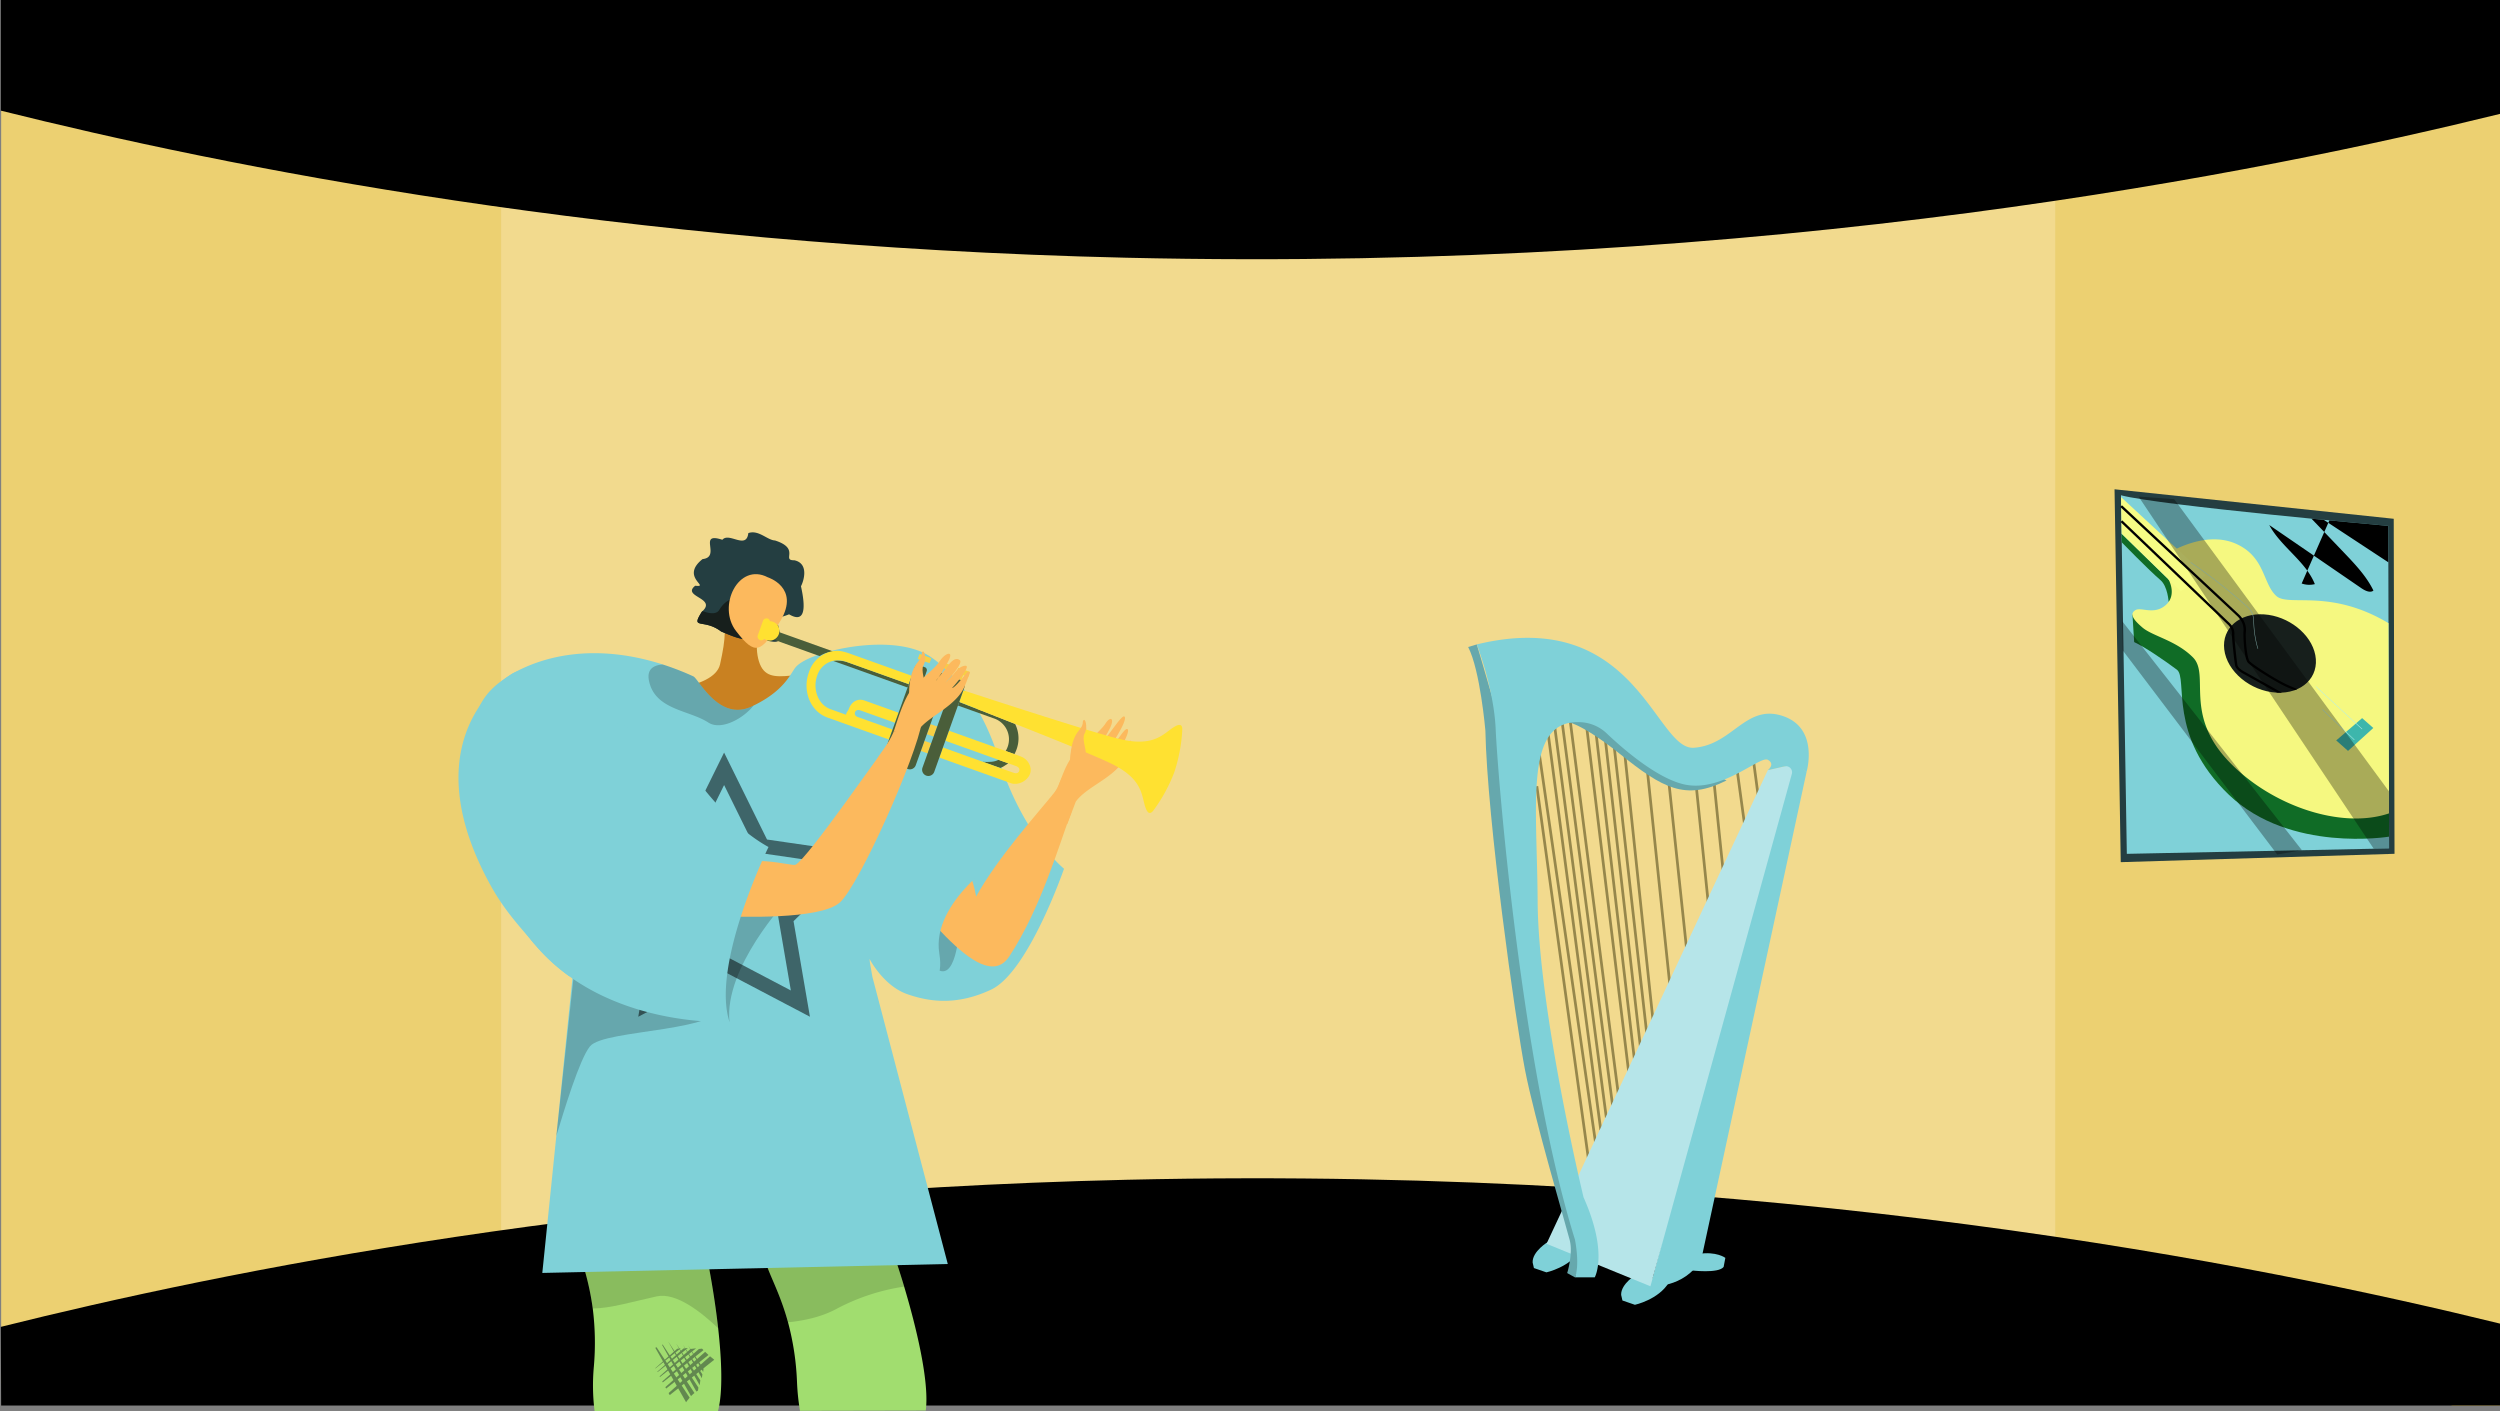 <svg xmlns="http://www.w3.org/2000/svg" xmlns:xlink="http://www.w3.org/1999/xlink" width="1366" height="771.103" viewBox="0 0 1366 771.103"><rect x="0" y="0" width="1366" height="771.103" fill="#808080" stroke="none"/><defs><style>.a,.ae,.ag,.n,.w{fill:none;}.b{clip-path:url(#a);}.c{fill:#f7d45e;}.d{fill:#ffe182;}.e{fill:#c2c2c2;}.e,.o{opacity:0.2;}.ai,.f{fill:#000;}.g{fill:#a1dd6f;}.ab,.ac,.ad,.ae,.af,.g,.h,.k,.l,.m,.n,.o,.p,.q,.r{fill-rule:evenodd;}.h{opacity:0.15;}.i{opacity:0.5;}.j{fill:#243330;}.k{fill:#c98121;}.l{fill:#f7805c;}.m,.x{fill:#7fd1d8;}.n{stroke:#3e6569;stroke-width:7.852px;}.ae,.ag,.n,.w{stroke-miterlimit:10;}.p{fill:#fcb95d;}.aa,.q{fill:#243e41;}.r{fill:#171f1c;}.s{fill:#4a5e3a;}.t{fill:#ffe131;}.u{fill:#f7cf43;}.v{fill:#ffbd09;}.w{stroke:#96874c;stroke-width:1.501px;}.y{fill:#b6e5e9;}.z{fill:#66a8ad;}.ab{fill:#106c26;}.ac{fill:#f5f880;}.ad{fill:#f6fc85;}.ae{stroke:#a1dd70;stroke-width:1.346px;}.af{fill:#3db6ac;}.ag{stroke:#b4ede9;stroke-width:0.269px;}.ah{clip-path:url(#b);}.ai{opacity:0.31;}</style><clipPath id="a"><rect class="a" width="1366" height="768" transform="translate(5894 -2092)"/></clipPath><clipPath id="b"><path class="a" d="M7052.9-1821.387l3.2,195.925,143.3-2.966-.462-176.225S7073.9-1815.789,7052.9-1821.387Z"/></clipPath></defs><g transform="translate(-5894 2092)"><g class="b"><path class="c" d="M7260.449-2075.128v758.464l-242.228-67.586-32.991-6.263,1.636-558.092,29.006-38.07Z"/><path class="c" d="M6210.745-1966.858l-16.051,556.371-300.044,74.4v-750.053l298.845,93.571Z"/><path class="d" d="M6592.426-2003.258H6167.818v617.384h849.166v-617.384Z"/><path class="e" d="M7016.883-1988.022v-16.026H6167.718v2.622l-273.169-84.716v742.9l273.169-67.088v17.778h841.85l8.552,1.608L7260.349-1324v-751.233Z"/><path class="f" d="M5894.449-2031.549c121.657,30.38,335.7,73.888,615,80.372,352.972,8.194,622.429-47.1,751-78.7v-62.454h-1366Z"/><path class="f" d="M5894.449-1367c121.657-30.38,335.7-73.888,615-80.372,352.972-8.194,622.429,47.1,751,78.7v48.779l-1365.8,2.839Z"/></g><path class="g" d="M6399.837-1321.277l-68.722.145a125.551,125.551,0,0,1-1.627-15.682,148.107,148.107,0,0,0-4.908-32.666c-3.66-13.432-8.415-22.579-11.117-29.7a38.428,38.428,0,0,1-1.754-5.6c-1.1-5.152,1.1-9.771,4.61-13.612,4.637-5.062,11.551-8.768,16.206-10.567,4.14-1.59,15.963,1.808,26.638,5.568,10.431,3.67,19.777,7.683,19.777,7.683.949,2.016,2.973,7.5,5.423,14.968,1.157,3.525,2.413,7.494,3.679,11.751C6394.658-1366.85,6401.907-1336.923,6399.837-1321.277Z"/><path class="h" d="M6388.041-1389a114.535,114.535,0,0,0-37.434,12.419c-7.794,4.1-16.871,6.15-26.031,7.1-4.7-17.23-11.173-27.415-12.863-35.31-2.548-11.94,12.623-21.008,20.813-24.175s46.41,13.251,46.41,13.251C6380.331-1412.749,6384.07-1402.268,6388.041-1389Z"/><path class="g" d="M6286.319-1321.042l-67.429.145a112.967,112.967,0,0,1-.407-24.4,149.326,149.326,0,0,0-.606-31.744,147.811,147.811,0,0,0-4.121-19.939c-.6-2.206-1.193-4.258-1.736-6.174a66.911,66.911,0,0,1-2.657-11.8c-1.031-12.166,15.158-19.261,23.682-21.376s44.38,18.963,44.38,18.963c.262.823.624,2.187,1.058,3.995.84,3.5,1.934,8.686,3.091,14.9,1.7,9.2,3.543,20.672,4.826,32.214C6288.335-1348.944,6289.058-1331.436,6286.319-1321.042Z"/><path class="h" d="M6209.364-1414.956c.7,8.241,6.083,19.485,8.51,37.922,9.516-.027,22.3-3.856,34.948-6.624,10.586-2.312,24.246,8.544,33.581,17.392-2.609-23.337-7.43-46.33-8.977-51.1,0,0-35.862-21.068-44.384-18.961S6208.331-1427.121,6209.364-1414.956Z"/><g class="i"><path class="j" d="M6252.759-1355.87l.681,1.037,6.5,9.914,10.881,16.591q-.63.721-1.215,1.5c-.251.336-.494.677-.733,1.021l-9.1-16.061-7.729-13.7Z"/><path class="j" d="M6256.076-1357.346l2.457,3.746,5.189,7.911,9.728,14.828a19.772,19.772,0,0,0-1.874,1.711l-7.993-14.1-6.924-12.271-.932-1.663Z"/><path class="j" d="M6274.509-1331.645c-2.853-5.025-14.063-24.782-15.343-27.2l.026-.013,16.425,25.03-.217,1.617C6275.1-1332.031,6274.8-1331.844,6274.509-1331.645Z"/><path class="j" d="M6263.432-1357.943c.246.6,12.871,22.829,12.871,22.829l.362-2.67Z"/><path class="j" d="M6267.211-1357.166c.2.483,10.279,18.23,10.279,18.23l.293-2.13Z"/><path class="j" d="M6269.975-1356.9c.156.386,8.212,14.564,8.212,14.564l.236-1.7Z"/><path class="j" d="M6259.319-1330.841l22.652-20.08q1.129.965,2.3,1.882c-6.506,5.174-16.07,12.775-24.335,19.326Z"/><path class="j" d="M6257.542-1334.068l21.756-19.286q.894.873,1.829,1.7c-5.462,4.345-15.305,12.171-23.147,18.382Z"/><path class="j" d="M6255.858-1337.177l20.009-17.737,1.722-.2c.254.277.513.55.775.821-3.767,3-14.683,11.68-22.222,17.645C6256.047-1336.824,6255.952-1337,6255.858-1337.177Z"/><path class="j" d="M6254.41-1339.971l16.869-14.954,3.07-.356s-12.431,9.9-19.751,15.683C6254.535-1339.722,6254.473-1339.847,6254.41-1339.971Z"/><path class="j" d="M6253.164-1342.528l14.282-12.66,2.454-.283s-10.927,8.7-16.618,13.192Z"/><path class="j" d="M6252.021-1344.413l11.981-10.62,1.963-.226s-9.484,7.549-13.838,10.981C6252.092-1344.323,6252.057-1344.369,6252.021-1344.413Z"/></g><path class="k" d="M6247.084-1714.168s37.17-.531,40.357-14.868,3.717-22.158,0-30.461,21.24,9.221,21.24,9.221-2.655,11.151,0,19.647,8.5,8.667,17.523,7.785,0,27.792,0,27.792-32.337,3.507-34.754,4.674-35.87.426-37.463,0S6247.084-1714.168,6247.084-1714.168Z"/><path class="l" d="M6235.883-1491.345c1.511.114,8.713-2.919,20.23,4.388s23.292,18.725,32.006,16.969,2.877-11.691-2.164-13.871c-4.538-1.963-13.107-4.517-11.252-7.774s5.9-2.889,9.971.011,7.322.106,5.925-1.519-11.5-7.422-13.933-7.91c-1.8-.36-9.993,2.107-14.295,1.067s-21.4-6.711-21.4-6.711Z"/><path class="m" d="M6475.382-1617.318s-19.512,56.552-39.836,66.05c-18.132,8.473-32.862,7.028-45.9,2.444s-20.527-19.235-20.527-19.235l.185,1.9,1.338,7.775,41.221,157.029-221.548,4.888,16.453-160.893,1.126-10,.573-5.051-3.232,13.962a103.717,103.717,0,0,1-19.161-17.674,108.26,108.26,0,0,1-20.157-37.074c-4.017-12.531-7.074-23.519-9.308-33.178-12.955-56.031,1.708-67.546,16.824-77.242.517-.3,1.043-.6,1.57-.886a.34.34,0,0,1,.065-.028c20.508-11.145,48.607-14.839,81.046-4.4a153.639,153.639,0,0,1,16.732,6.5c2.881,1.312,13.9,24.766,31.718,16.511.379-.176.757-.351,1.127-.536,16.27-7.849,19.991-16.806,22.66-20.481,0-.009.009-.018.019-.028.092-.11.175-.221.258-.332,1.874-2.364,6.436-4.866,12.678-6.99,16.954-5.771,46.373-9.225,61.618,1.477s29.3,30.149,37.25,56.872C6453.538-1634.894,6475.382-1617.318,6475.382-1617.318Z"/><path class="n" d="M6289.646-1671.928l20.844,42.233,46.607,6.772-33.725,32.874,7.961,46.419-41.687-21.916-41.687,21.916,7.961-46.419-33.725-32.874,46.607-6.772Z"/><path class="o" d="M6216.335-1520.249c-5.762,7.2-14.1,34.9-18.371,49l13.191-121.528,3.555-15.8c22.161-19.881,72.655,45.8,74.936,63.4S6224.156-1530.028,6216.335-1520.249Z"/><path class="o" d="M6305.693-1706.448c-5.273,6.833-17.61,13.86-24.692,9.225-10.453-6.833-29.142-6.843-32.4-22.808-1.293-6.316,2.484-8.532,7.517-8.892a153.625,153.625,0,0,1,16.731,6.5c2.881,1.312,13.9,24.766,31.719,16.511C6304.945-1706.088,6305.323-1706.263,6305.693-1706.448Z"/><path class="l" d="M6384.569-1545.168a13.318,13.318,0,0,1,.914,1.256Z"/><path class="m" d="M6211.387-1660.315l-25.311,84.195a108.26,108.26,0,0,1-20.157-37.074c-4.017-12.531-7.074-23.519-9.308-33.178l34.507-30.693Z"/><path class="o" d="M6410.154-1590.081s-18.475,14.127-6.047,26.144,14.025-20.573,14.025-20.573l-6.267-5.571Z"/><path class="p" d="M6469.96-1655.139c.722-1.313,5.222-19.027,10.907-24.6s14.8-13.153,17.1-16.82c2.706-4.315,5.214-3.14,2.533,2.373-1.742,3.582-5.866,10.233-7.107,11.3-.6.516,2.927-3.336,6.431-7.932,3.725-4.888,7.49-10.53,8.584-9.645,2.12,1.716-7.744,16.868-9.877,19.047a59.6,59.6,0,0,0,5.539-5.849c2.336-2.843,4.575-6.646,5.822-6.392,1.963.4-2.359,9.545-7.473,15.189.093.325,2.325-.778,7.849-8.033.555-.729,2.663-1.723,1.445,1.408-2.564,6.591-3.135,9.751-9.947,15.46-6.643,5.566-15.543,9.6-19.94,15.61Z"/><path class="p" d="M6445.383-1569.307c17.557-26.517,27.826-62.873,34.042-79-3.52-3.214-6.16-7.688-8.138-12.454l-.6,1.092c-9.467,11.788-31.244,35.748-43.334,57.523.377,3.015-1.768-15.552-9.156-19.34-14.942-7.662-41.191-5.22-40.412,6.007C6391.245-1606.486,6429.844-1545.81,6445.383-1569.307Z"/><path class="p" d="M6481.827-1654.028l-4.679,12.33-8.211-15.735s1.211-.043,4.418-7.859,8.171,2.06,8.171,2.06Z"/><path class="p" d="M6478.754-1674.441s-.3-10.878,4.666-16.688c2.954-3.454,1.985-4.458,2.317-5.254,1.1-2.642,2.885,3.354.864,6.876-1.643,2.862,1.163,8.953.593,11.177s-3.295,7.65-4.95,7.827S6478.754-1674.441,6478.754-1674.441Z"/><path class="q" d="M6325.152-1756.339c-7.4,2.991-7.285.179-4.754,11.44.289,6.512-7.031,2.279-13.673,1.708a11.465,11.465,0,0,0-4.112.268c-3.875.7-9.273-1.853-14.559-4.009-9.612-7.355-16.976-.627-10.551-10.825.121-.111.254-.214.361-.333,7.718-7.267-11.577-7.824-4-13.862,8.613.934-8.5-4.618,4.009-14.559,10.431-1.126-3.014-15.1,10.825-10.551,3.645-4.351,13.133,5.59,14.181-3.648,5.59-2,10.431,3.9,14.572,4.017,14.127,4.556,3.29,10.963,10.538,10.817,8.441,1.78,4.916,11.942,3.662,14.189C6333.119-1764.952,6335.917-1749.979,6325.152-1756.339Z"/><path class="r" d="M6306.725-1743.191a11.465,11.465,0,0,0-4.112.268c-3.875.7-9.273-1.853-14.559-4.009-9.612-7.355-16.976-.627-10.551-10.825.121-.111.254-.214.361-.333,3.765,1.368,7.605,1.966,9.186-.714,7.14-12.1,22.28-5,22.28-5s-.963,10.521-1.246,11.556C6307.934-1751.715,6307.307-1747.475,6306.725-1743.191Z"/><path class="p" d="M6313.513-1776.564s17.7,5.536,7.006,23.637-13.873,19.308-24.348,5.718S6297.484-1784.927,6313.513-1776.564Z"/><rect class="a" width="3.895" height="4.869" transform="translate(6388.124 -1691.111) rotate(-70.315)"/><rect class="a" width="3.895" height="3.895" transform="translate(6399.127 -1687.174) rotate(-70.315)"/><rect class="a" width="14.608" height="3.895" transform="translate(6402.408 -1696.343) rotate(-70.315)"/><path class="a" d="M6340.611-1723.089l-.122.34c-2.512,7.02.318,15.745,7.34,18.257l8.452,3.024c.017-1.029,1.168-2.194,1.49-3.095l.018-.048c1.375-3.845,4.729-6,8.572-4.628l18.625,6.663,4.921-13.754L6349-1730.964C6345.152-1730.273,6342.136-1727.351,6340.611-1723.089Z"/><path class="a" d="M6361.187-1702.816c-.436,1.219.333,2.188,1.551,2.623l18.968,6.786,1.312-3.667-18.968-6.786C6362.832-1704.3,6361.623-1704.033,6361.187-1702.816Z"/><rect class="a" width="14.608" height="4.869" transform="translate(6391.404 -1700.28) rotate(-70.315)"/><path class="a" d="M6443.491-1681.645a13,13,0,0,0,1.074-2.242,12.026,12.026,0,0,0-7.57-15.6l-19.581-7.005-4.92,13.753Z"/><path class="a" d="M6431.035-1675.758c3.424.191,6.243.165,8.542-1.081l-29.052-10.394-1.312,3.668Z"/><path class="a" d="M6448.023-1669.681c1.22.437,2.426.175,2.862-1.044s-.33-2.187-1.55-2.623l-4.41-1.578c-1.114.636-2.827,2.091-4.429,2.553Z"/><rect class="s" width="1.948" height="4.869" transform="translate(6396.325 -1714.033) rotate(-70.315)"/><path class="s" d="M6431.035-1675.758l9.461,3.385c1.6-.462,3.315-1.917,4.429-2.553l-5.348-1.913C6437.278-1675.593,6434.459-1675.567,6431.035-1675.758Z"/><path class="s" d="M6349.383-1736l-29.87-10.687c.258.093.051,1.127-.2,1.822a4.6,4.6,0,0,1-2.195,2.494l24.749,8.854A16.6,16.6,0,0,1,6349.383-1736Z"/><path class="s" d="M6349-1730.964l40.905,14.634.656-1.834-33.548-12A19.422,19.422,0,0,0,6349-1730.964Z"/><path class="s" d="M6407.984-1711.931l-.656,1.834,3.668,1.312.869-2.428c-.9-.37-2.45-.206-3.037-.416Z"/><path class="s" d="M6418.132-1708.494l-.718,2.006,19.581,7.005a12.026,12.026,0,0,1,7.57,15.6,13,13,0,0,1-1.074,2.242l4.783,1.712a19.188,19.188,0,0,0,1.179-2.626,17.571,17.571,0,0,0-.8-13.869c-13.819-5.455-25.414-9.991-29.506-11.613A7.476,7.476,0,0,1,6418.132-1708.494Z"/><path class="t" d="M6532.565-1692.713c-4.95,3.757-10.981,8.232-26.474,4.6s-74.351-23.009-84.658-26.313a8.922,8.922,0,0,0-1.069-.311l-2.232,6.24a9.208,9.208,0,0,0,1.023.436c4.092,1.62,15.915,6.219,29.736,11.675,20.185,7.97,44.038,17.557,52.514,21.726,14.278,7.023,16.045,14.287,17.489,20.332,1.05,4.4,2.5,9.128,5.559,4.86a87.5,87.5,0,0,0,11.154-20.519,87.255,87.255,0,0,0,4.373-22.948C6540.323-1698.171,6536.169-1695.448,6532.565-1692.713Z"/><rect class="u" width="4.869" height="4.869" transform="translate(6396.981 -1715.867) rotate(-70.315)"/><path class="v" d="M6407.984-1711.931l.844.3c.587.21,2.135.046,3.037.416l1.93-5.4a11.268,11.268,0,0,1-3.144.461l-1.027-.367Z"/><rect class="u" width="5.843" height="4.869" transform="translate(6389.436 -1694.778) rotate(-70.315)"/><rect class="u" width="5.843" height="3.895" transform="translate(6397.159 -1681.672) rotate(-70.315)"/><rect class="u" width="5.843" height="3.895" transform="translate(6400.439 -1690.842) rotate(-70.315)"/><rect class="u" width="5.843" height="4.869" transform="translate(6386.156 -1685.609) rotate(-70.315)"/><path class="t" d="M6381.706-1693.407l-18.968-6.786c-1.218-.435-1.987-1.4-1.551-2.623s1.645-1.48,2.863-1.044l18.968,6.786,1.968-5.5-18.625-6.663c-3.843-1.375-7.2.783-8.572,4.628l-.018.048c-.322.9-1.473,2.066-1.49,3.095l-8.452-3.024c-7.022-2.512-9.852-11.237-7.34-18.257l.122-.34a11.809,11.809,0,0,1,8.551-7.808,13.1,13.1,0,0,1,7.853.731l33.548,12,1.64-4.584-33.548-12c-3.1-1.11-6.1-2.006-9.175-1.52a16.482,16.482,0,0,0-7.157,2.881,16.577,16.577,0,0,0-6.3,8.661l-.121.34c-3.45,9.641.642,21.032,10.284,24.481l14.923,5.339,18.625,6.664Z"/><path class="t" d="M6412.494-1692.735l-1.969,5.5,29.052,10.394,5.348,1.913,4.41,1.578c1.22.436,1.986,1.406,1.55,2.623s-1.642,1.481-2.862,1.044l-7.527-2.692-9.461-3.385-21.822-7.807-1.968,5.5,33.665,12.044,5.537,1.981c3.846,1.376,8.976-1.251,10.352-5.1l.017-.048c1.375-3.845-1.275-8.152-5.12-9.527l-3.422-1.224-4.783-1.712Z"/><path class="u" d="M6399.151-1730.605l2.751.984.984-2.751-6.418-2.3-.984,2.751,1.834.656-.984,2.751,1.834.656Z"/><path class="s" d="M6388.3-1691.6l1.578-4.411,1.578-4.411,5-13.969.789-2.206,1.841-5.147,1.257-3.511a1.72,1.72,0,0,0-1.04-2.2l-1.71-.612-1.471-.526h0a1.719,1.719,0,0,0-2.2,1.039l-1.256,3.512-1.841,5.146-.79,2.206-5,13.97-1.578,4.41-1.579,4.412-1.841,5.146-3.145,8.792a3.241,3.241,0,0,0,1.96,4.144h0a3.576,3.576,0,0,0,4.571-2.162l3.033-8.478Z"/><path class="u" d="M6409.237-1727l3.667,1.312.984-2.751-6.418-2.3-.984,2.751.917.328-.984,2.751,1.833.656Z"/><path class="s" d="M6399.3-1687.659l1.578-4.412,1.578-4.41,5-13.97.789-2.206,1.841-5.146.688-1.922a3.408,3.408,0,0,0-2.061-4.357l-.831-.3-2.206-.789-.173-.062-1.835,5.13-1.841,5.147-.79,2.206-5,13.969-1.578,4.411-1.579,4.412-1.841,5.146-3.089,8.634a3.409,3.409,0,0,0,2.061,4.358h0a3.408,3.408,0,0,0,4.357-2.061l3.09-8.635Z"/><path class="u" d="M6420.24-1723.06l2.751.984.984-2.751-6.418-2.3-.984,2.751,1.833.656-.984,2.751,1.834.656Z"/><path class="s" d="M6409.387-1684.051l1.578-4.411,1.578-4.411,5-13.969.591-1.652,2.232-6.24.5-1.382a3.408,3.408,0,0,0-2.061-4.357l-.624-.223-2.2-.789-.381-.137-1.793,5.013-1.93,5.4-.742,2.074-5,13.97-1.578,4.41-1.579,4.412-1.841,5.146-3.089,8.635a3.408,3.408,0,0,0,2.061,4.357h0a3.409,3.409,0,0,0,4.358-2.061l3.089-8.635Z"/><path class="t" d="M6319.841-1747.6a5.289,5.289,0,0,0-3.5-4.658,5.261,5.261,0,0,0-1.688-.306,1.8,1.8,0,0,0-1.16-1.453,2.094,2.094,0,0,0-2.7,1.523l-2.631,7.352a2.1,2.1,0,0,0,1.122,2.889,2.129,2.129,0,0,0,2.359-.668,4.691,4.691,0,0,0,1.209.65,5.2,5.2,0,0,0,4.43-.438,5.259,5.259,0,0,0,2.277-2.78A5.282,5.282,0,0,0,6319.841-1747.6Z"/><path class="o" d="M6323.952-1600.106s-34.4,36.667-31.362,66.435l-33.467-42.767,23.411-31.9Z"/><path class="p" d="M6293.582-1591.177c1.515-.185,48.627,2.139,59.4-7.788s41.661-79.345,44.814-98.87c0,0-17.029,11.528-18.361,12.093s-44.336,63.368-50.8,66.242c-2.206.981-24.437-6.721-47.494,2.126S6293.582-1591.177,6293.582-1591.177Z"/><path class="p" d="M6382.257-1692.192c.717-1.306,5.247-18.747,10.861-24.394s12.072-10.485,14.353-14.146c2.682-4.306,7.671-6.133,5-.66-1.732,3.558-5.822,10.195-7.046,11.28-.594.526,2.893-3.359,6.361-7.97,3.686-4.9,5.575-4.04,6.642-3.217,2.07,1.6-5.865,10.231-7.972,12.434a62.268,62.268,0,0,0,5.473-5.906c2.311-2.858,4.672-3.631,5.894-3.428,1.924.318-2.517,6.377-7.571,12.068.089.313,2.286-.845,7.753-8.121.549-.731,2.624-1.778,1.408,1.32-2.558,6.522-3.139,9.625-9.86,15.44-6.553,5.672-15.424,9.956-18.648,15.834Z"/><path class="p" d="M6390.75-1713.459s-.3-10.878,4.666-16.688c2.953-3.454,1.985-4.458,2.317-5.254,1.1-2.642,2.885,3.354.864,6.876-1.643,2.862,1.163,8.953.593,11.178s-3.295,7.649-4.95,7.826S6390.75-1713.459,6390.75-1713.459Z"/><path class="p" d="M6382.257-1692.192s-1.066,3.645-7.656,12.814,7.8,1.072,7.8,1.072l12.9-17.463Z"/><path class="m" d="M6292.59-1533.671s-33.085,1.957-66.327-12.826a119.469,119.469,0,0,1-19.493-10.86c-.517-.36-1.025-.72-1.533-1.089a103.717,103.717,0,0,1-19.161-17.674c-8.319-9.889-16.478-18.42-24.072-32.217-38.457-69.864-3.685-105.581,11.431-115.277.046-.028.083-.055.129-.083a15.918,15.918,0,0,1,1.441-.8.34.34,0,0,1,.065-.028c18.079-8.661,49.641,24.248,49.641,24.248l39.531,19.013s21.69,36.714,49.678,52.07C6313.92-1629.2,6282.4-1564.956,6292.59-1533.671Z"/><path class="p" d="M6478.754-1676.061s-.3-10.878,4.666-16.688c2.954-3.454,1.985-4.458,2.317-5.254,1.1-2.642,2.885,3.354.864,6.876-1.643,2.862,1.163,8.953.593,11.177s-3.295,7.65-4.95,7.827S6478.754-1676.061,6478.754-1676.061Z"/><path class="m" d="M6442.053-1624.389s-39.427,24.958-34.808,53.385-24.5,13.87-24.5,13.87l-17.816-43.672,11.768-20.857L6403.493-1646Z"/><line class="w" x1="28.232" y1="203.978" transform="translate(6733.725 -1662.428)"/><line class="w" x1="31.761" y1="219.506" transform="translate(6734.078 -1686.954)"/><line class="w" x1="30.35" y1="228.681" transform="translate(6738.313 -1703.188)"/><line class="w" x1="28.458" y1="215.596" transform="translate(6743.253 -1696.836)"/><line class="w" x1="29.391" y1="223.208" transform="translate(6746.958 -1701.953)"/><line class="w" x1="28.308" y1="219.741" transform="translate(6751.017 -1705.482)"/><line class="w" x1="26.803" y1="220.166" transform="translate(6760.801 -1696.08)"/><line class="w" x1="26.512" y1="225.575" transform="translate(6764.074 -1708.482)"/><line class="w" x1="24.418" y1="213.972" transform="translate(6769.368 -1703.541)"/><line class="w" x1="24.941" y1="219.747" transform="translate(6773.426 -1706.717)"/><line class="w" x1="23.345" y1="220.324" transform="translate(6778.154 -1714.221)"/><line class="w" x2="13.175" y2="125.634" transform="translate(6793.601 -1675.897)"/><line class="w" x2="10.352" y2="97.401" transform="translate(6805.364 -1669.309)"/><line class="w" x2="7.529" y2="73.404" transform="translate(6820.421 -1666.486)"/><path class="w" d="M6829.832-1672.6c0,1.882,6.117,60.7,6.117,60.7"/><line class="w" x2="5.646" y2="41.407" transform="translate(6842.536 -1675.897)"/><line class="w" x2="3.764" y2="28.232" transform="translate(6851.477 -1681.073)"/><path class="x" d="M6788.264-1395.761s-8.705,5.176-8.469,11.293l.705,3.058,6.823,2.353s12.94-2.823,18.586-12.234Z"/><path class="x" d="M6739.9-1413.486s-8.705,5.176-8.47,11.293l.706,3.059,6.823,2.352s12.94-2.823,18.586-12.234Z"/><path class="x" d="M6870.592-1678.72l-74.8,289.546s18.351,1.412,27.762-14.586l57.565-266.49Z"/><path class="y" d="M6795.793-1389.174l-56.775-23.222,120.928-258.8,9.185-2.074a3.32,3.32,0,0,1,3.932,4.119Z"/><path class="z" d="M6754.546-1394.045l-4.235-2.353s3.294-10.351,1.412-17.88-19.292-66.346-24.468-93.166-20.7-136.927-21.645-185.392c0,0-2.823-32.938-9.411-45.642l4.706-1.412s15.527,51.759,17.409,63.052,2.824,20.233,2.824,20.233,4.7,94.578,8.94,108.224,16.939,107.753,25.409,121.869S6754.546-1394.045,6754.546-1394.045Z"/><path class="z" d="M6747.958-1698.012s7.529-.941,31.056,17.88,35.761,25.88,58.346,14.587l-70.58-38.114Z"/><path class="x" d="M6700.9-1739.89s9.41,24,10.351,46.583,13.646,183.51,43.29,278.559c0,0,2.823,13.645,0,20.7h10.822s7.529-13.175-6.117-43.76c0,0-24.749-102.577-25.079-161.865-.3-54.424-7.541-99.728,23.884-97.7a22.179,22.179,0,0,1,13.827,6.078c8.614,8.185,28.081,25.253,43.362,28.1,20.233,3.764,40.466-16,44.7-13.646s0,5.647,0,5.647l14.587-3.294,6.587,4.235s7.058-24-13.175-30.585-27.291,16-48.465,17.41S6787.954-1761.064,6700.9-1739.89Z"/><path class="x" d="M6817.908-1397.878s15.057,1.882,17.881-1.883l.941-4.94s-4.941-3.765-14.822-2.118Z"/><path class="aa" d="M7202.365-1625.481l-.429-183.055-152.554-16.12,3.394,203.742Z"/><path class="x" d="M7052.9-1821.387l3.2,195.925,143.3-2.966-.462-176.225S7073.9-1815.789,7052.9-1821.387Z"/><path class="ab" d="M7078.939-1763.145s-.466-8.472-4.458-11.882c-6.42-5.485-21.157-20.643-21.157-20.643l-.077-4.707,25.706,25.049S7087.284-1768.741,7078.939-1763.145Z"/><path class="ab" d="M7199.385-1634.851s-54.156,9.005-87.465-22.834c-33.816-32.323-22.239-63.718-28.48-68.4-6.257-4.7-17.4-12.378-23.331-15.082l-.934-15.1s49.77,24.119,56.114,38.058c6.317,13.878,84.056,67.917,84.056,67.917Z"/><path class="ac" d="M7064.665-1749.091c5.522,4.7,18.322,7.006,27.555,16.283,9.475,9.492-5.134,30.884,19.487,56.765,22.946,24.119,61.362,37.392,87.645,28.474l-.273-103.935c-32.181-19.218-54.557-8.735-61.29-14.855-7.424-6.708-6-20.841-21.268-28.168-11.725-5.634-24.811-1.574-33.159,2.3-1.33.6-2.528,1.2-3.578,1.773-.821.424-1.543.84-2.183,1.2-1.115.629-2.68,1.1-3.863,1.74-1.938,1.054-2.893,2.562.666,6a22.355,22.355,0,0,1,4.549,6.19c2.411,4.913,2.586,10.407-1.733,14.068-6.475,5.487-13.393.722-16.476,2.665C7057.643-1756.653,7059.18-1753.771,7064.665-1749.091Z"/><path class="ad" d="M7083.362-1792.225,7052.92-1820.4l.327,20.02,25.706,25.049v.016l6.551,6.373,4.6-2.919,5.694-3.642,3.343-2.122Z"/><path class="r" d="M7109.324-1737.183c1.426,12.022,14.191,22.782,28.413,23.626,14.166.841,23.664-8.527,21.345-20.52-2.238-11.572-14.733-21.361-28.022-22.229C7117.72-1757.177,7107.949-1748.781,7109.324-1737.183Z"/><path class="f" d="M7052.541-1814.97l63.881,59.58a9.774,9.774,0,0,1,1.5,1.717,9.471,9.471,0,0,1,1.95,5.8,5.465,5.465,0,0,1-.041.742c-.195,1.683.22,14.583,2.31,17.113,1.94,2.344,15.1,10.461,20.39,12.956,3.752,1.768,5.033,1.965,5.308,2.17a2.116,2.116,0,0,0,.29-.109l.192-.177.145.056h.016c.209-.081.4-.18.611-.277-.23-.5-1.638-.705-6.2-2.883-5.947-2.84-18.223-10.682-19.736-12.511-1.414-1.714-2.38-12.889-1.988-16.095.03-.267.043-.567.056-.867a10.91,10.91,0,0,0-2.135-6.511,12.282,12.282,0,0,0-1.782-2.036l-63.85-59.606Z"/><path class="ae" d="M7181.38-1695.632"/><path class="ae" d="M7175.15-1690.539"/><path class="f" d="M7052.676-1806.763l58.737,56.16a7.679,7.679,0,0,1,1.158,1.407,5.978,5.978,0,0,1,.969,3.63c-.175,1.891,1.375,15.8,1.732,17.245.358,1.57,2.051,3.157,4.994,4.724,1.535.818,12.653,7.061,17.984,10.05.872.052,1.728.04,2.568.011-3.8-2.142-18.166-10.248-19.979-11.193-2.484-1.319-3.995-2.659-4.267-3.8-.375-1.587-1.839-15.332-1.692-16.78a7.61,7.61,0,0,0-1.438-4.9,10.1,10.1,0,0,0-1.125-1.31l-58.722-56.154Z"/><path class="af" d="M7184.667-1699.63l-14.169,12.195,6.456,5.726,13.814-12.523Z"/><path class="ag" d="M7127.725-1737.523a55.506,55.506,0,0,1-2.235-13.29c-.107-2.459-.091-5.07-1.456-7.236a13.755,13.755,0,0,0-2.558-2.767,295.506,295.506,0,0,0-30.493-23.892"/><path class="ag" d="M7180.423-1687.731l-17.516-16.63"/><path class="ag" d="M7184.678-1693.619l-25.3-23.307"/><g class="ah"><path class="f" d="M7175.894-1828.444a157.683,157.683,0,0,1,41.09,47.63c1.179,2.117,2.294,4.8.97,6.652-4.675-1.215-8.879-3.958-12.984-6.657l-57.881-38.063q14,14.516,27.805,28.984c6.053,6.344,12.184,12.834,15.952,20.58-1.791,1.477-4.627.057-6.685-1.354l-50.242-34.449c6.46,11.991,19.964,19.833,24.919,32.29a12.606,12.606,0,0,1-7.206-.344"/></g><path class="ai" d="M7199.32-1659.611l-117.353-159.636-19.46-1.433L7191-1628.254l8.407-.174Z"/><path class="ai" d="M7151.763-1627.442l-98.2-125.133.261,15.9,84.451,111.569Z"/></g></svg>